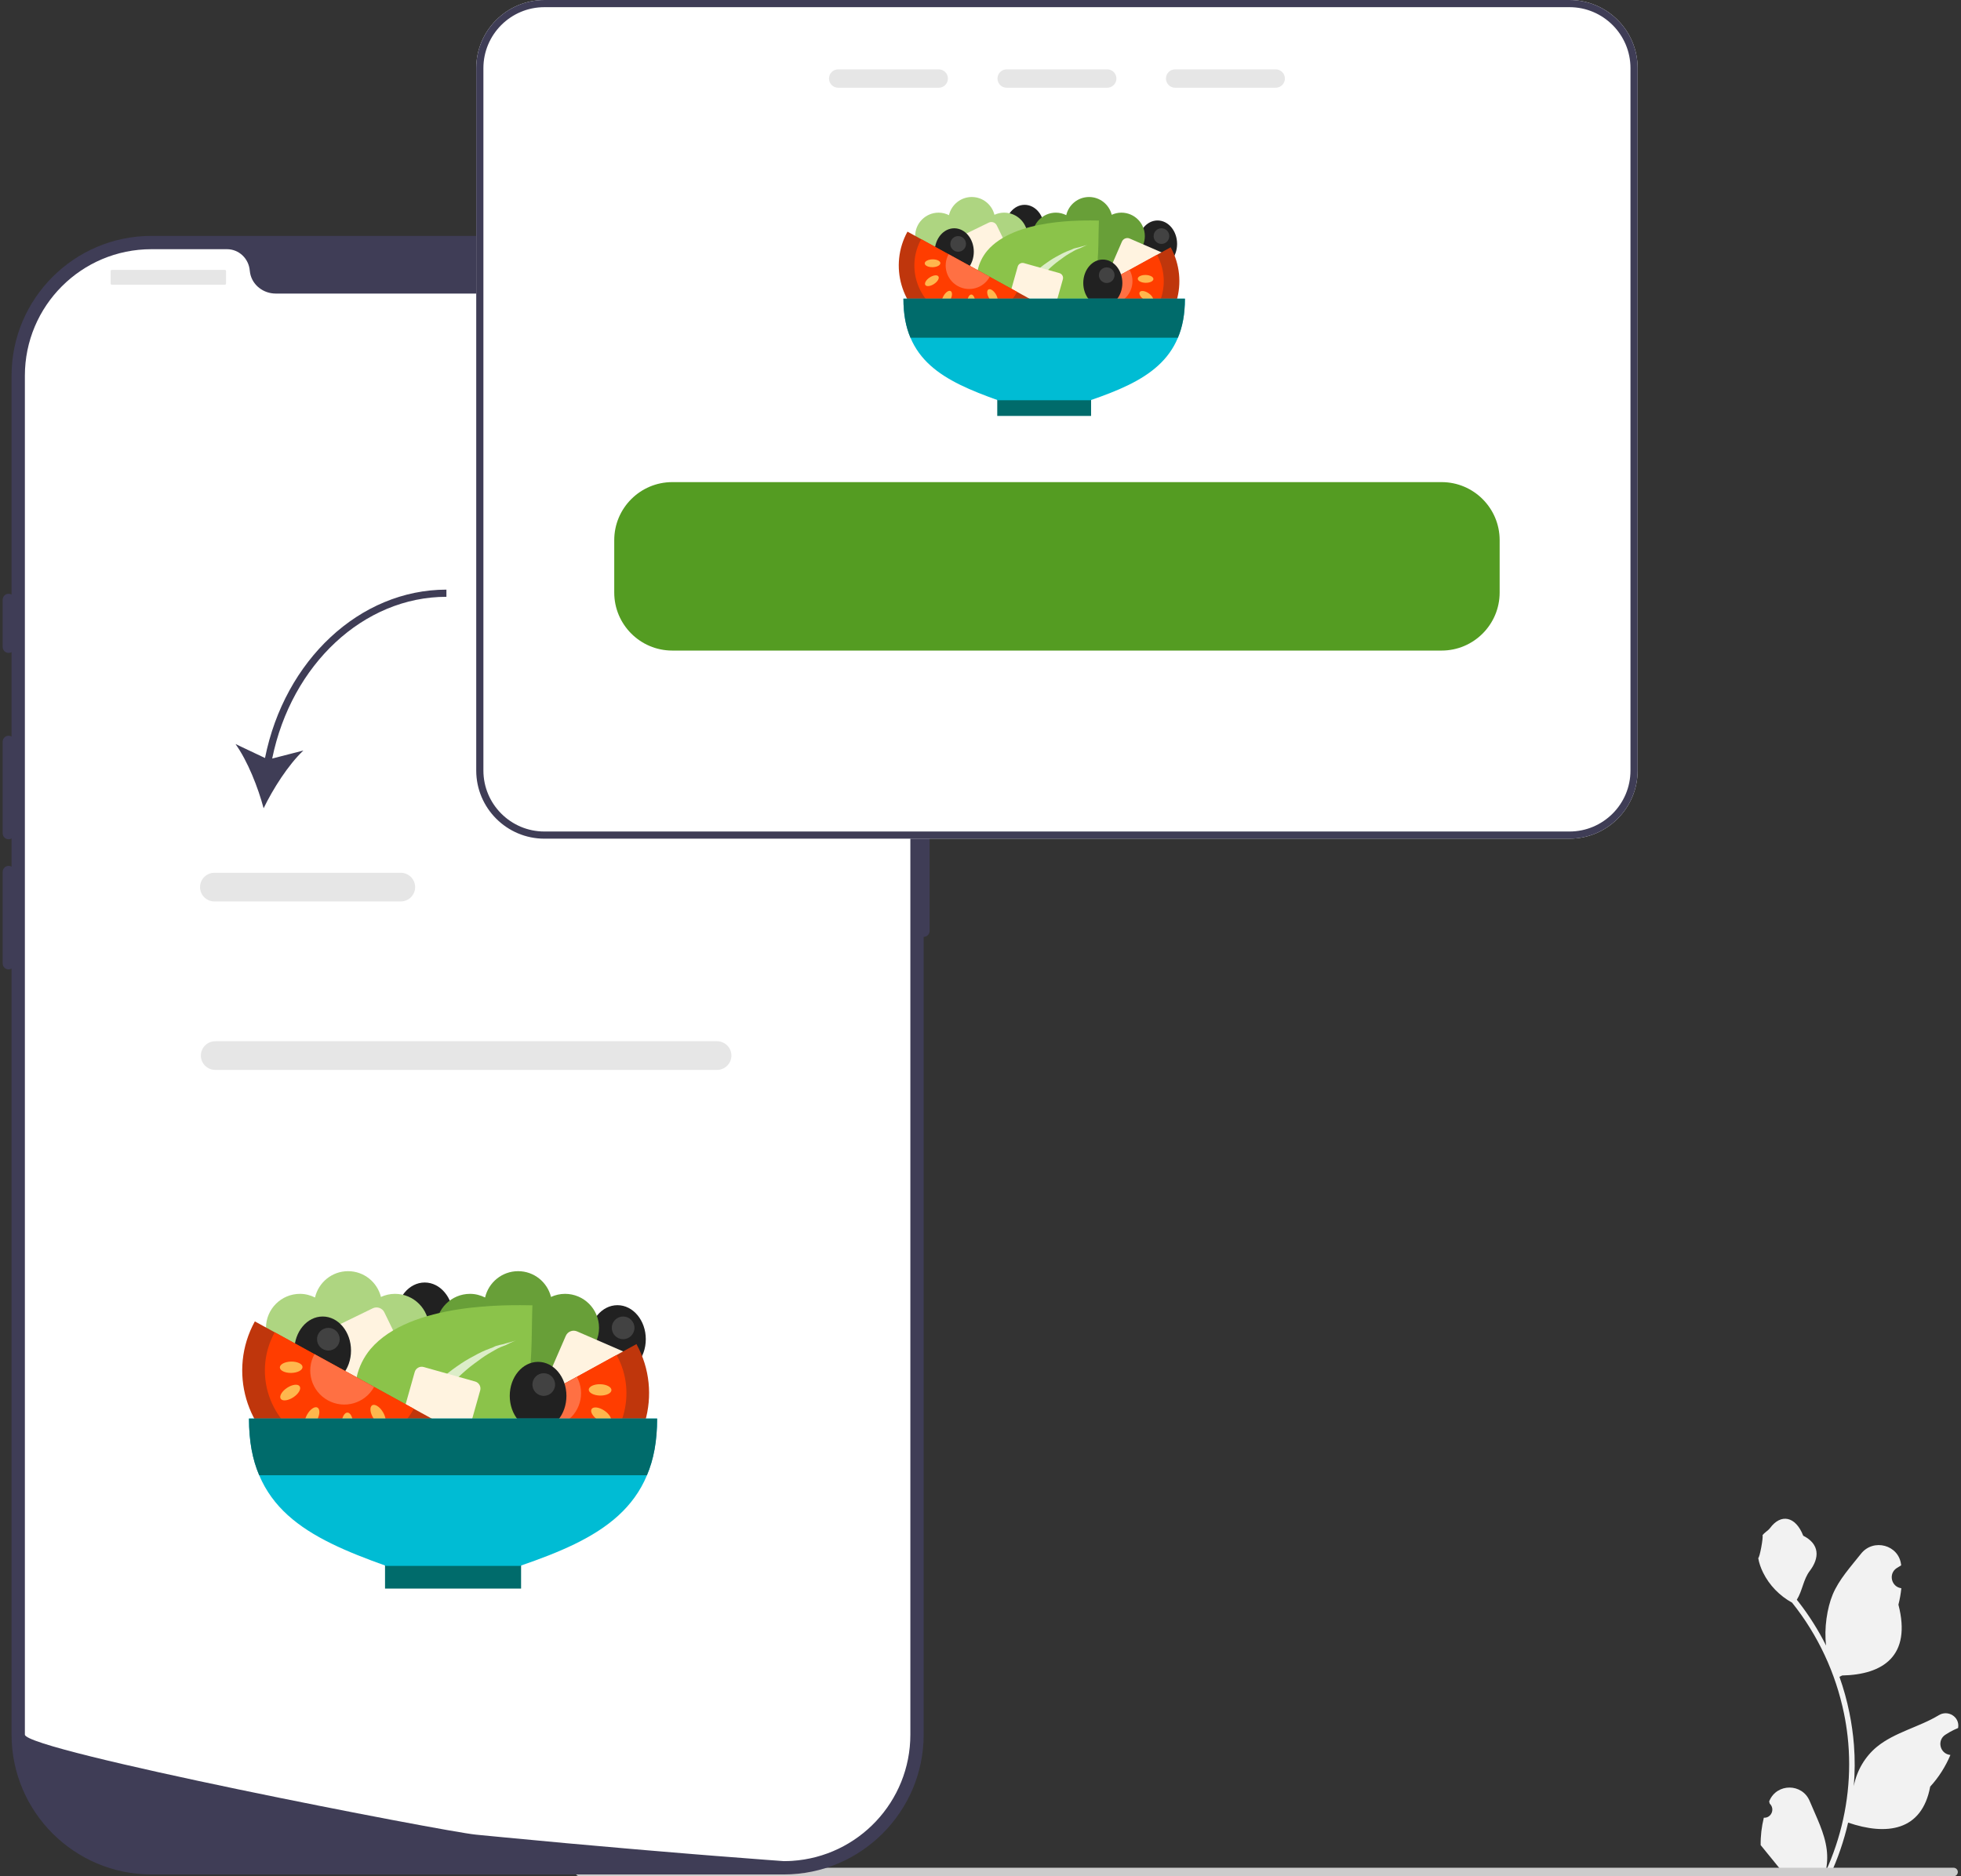 <?xml version="1.0" encoding="utf-8"?>
<svg width="209" height="200" viewBox="0 0 209 200" fill="none" xmlns="http://www.w3.org/2000/svg">
  <rect x="0" y="0" width="209" height="200" fill="#333333" stroke="none"/>
  <defs>
    <clipPath id="clip_path_1">
      <rect width="208.429" height="200" />
    </clipPath>
  </defs>
  <g>
    <g clip-path="url(#clip_path_1)" transform="translate(0.286 0)">
      <g>
        <path d="M0.597 31.871C1.386 31.921 1.823 30.94 1.226 30.368C1.226 30.368 1.166 30.132 1.166 30.132C1.174 30.113 1.182 30.094 1.19 30.076C1.988 28.172 4.693 28.185 5.484 30.091C6.187 31.783 7.081 33.478 7.301 35.267C7.4 36.056 7.356 36.861 7.18 37.635C8.826 34.04 9.692 30.114 9.692 26.166C9.692 25.174 9.638 24.182 9.527 23.193C9.436 22.383 9.31 21.579 9.147 20.782C8.266 16.474 6.359 12.37 3.607 8.943C2.285 8.22 1.182 7.089 0.516 5.735C0.276 5.246 0.089 4.721 0 4.185C0.15 4.205 0.567 1.912 0.454 1.772C0.664 1.454 1.039 1.295 1.268 0.985C2.408 -0.56 3.977 -0.29 4.797 1.809C6.547 2.692 6.564 4.158 5.49 5.567C4.807 6.464 4.713 7.677 4.113 8.637C4.175 8.716 4.239 8.792 4.301 8.871C5.432 10.322 6.41 11.882 7.235 13.52C7.002 11.699 7.346 9.505 7.933 8.091C8.601 6.48 9.853 5.123 10.955 3.73C12.279 2.057 14.995 2.787 15.228 4.908C15.23 4.929 15.232 4.949 15.235 4.97C15.071 5.062 14.91 5.16 14.754 5.264C13.86 5.855 14.169 7.241 15.228 7.404C15.228 7.404 15.252 7.408 15.252 7.408C15.193 7.997 15.091 8.582 14.943 9.157C16.358 14.627 13.304 16.619 8.945 16.708C8.849 16.757 8.755 16.807 8.658 16.854C9.1 18.097 9.453 19.373 9.715 20.666C9.949 21.808 10.112 22.963 10.203 24.123C10.317 25.586 10.307 27.057 10.183 28.518C10.183 28.518 10.191 28.466 10.191 28.466C10.504 26.857 11.378 25.354 12.646 24.313C14.536 22.761 17.205 22.189 19.243 20.942C20.225 20.341 21.482 21.117 21.311 22.255C21.311 22.255 21.302 22.309 21.302 22.309C20.999 22.433 20.703 22.576 20.416 22.736C20.253 22.829 20.092 22.927 19.936 23.03C19.042 23.622 19.351 25.007 20.41 25.171C20.41 25.171 20.434 25.174 20.434 25.174C20.451 25.177 20.466 25.179 20.483 25.182C19.962 26.418 19.237 27.565 18.329 28.555C17.445 33.329 13.647 33.782 9.584 32.392C9.584 32.392 9.581 32.392 9.581 32.392C9.137 34.326 8.488 36.217 7.654 38.018C7.654 38.018 0.77 38.018 0.77 38.018C0.745 37.941 0.723 37.862 0.701 37.786C1.337 37.825 1.979 37.788 2.606 37.672C2.095 37.046 1.584 36.414 1.073 35.787C1.061 35.775 1.051 35.763 1.041 35.75C0.782 35.429 0.52 35.111 0.261 34.79C0.261 34.79 0.261 34.79 0.261 34.79C0.245 33.805 0.363 32.824 0.597 31.871C0.597 31.871 0.597 31.871 0.597 31.871C0.597 31.871 0.597 31.871 0.597 31.871Z" fill="#F2F2F2" transform="translate(187.102 161.889)" />
        <path d="M0 0.454C0 0.707 0.202 0.909 0.455 0.909C0.455 0.909 146.888 0.909 146.888 0.909C147.14 0.909 147.343 0.707 147.343 0.454C147.343 0.202 147.14 0 146.888 0C146.888 0 0.455 0 0.455 0C0.202 0 0 0.202 0 0.454Z" fill="#CCCCCC" transform="translate(61.033 199.091)" />
        <path d="M14.905 174.661C6.686 174.661 0 167.975 0 159.756C0 159.756 0 14.905 0 14.905C0 6.686 6.686 0 14.905 0C14.905 0 82.307 0 82.307 0C90.525 0 97.211 6.686 97.211 14.905C97.211 14.905 97.211 159.756 97.211 159.756C97.211 167.975 90.525 174.661 82.307 174.661C82.307 174.661 14.905 174.661 14.905 174.661Z" fill="#3F3D56" transform="translate(0.946 25.145)" />
        <path d="M0.631 0C0.283 0 0 0.283 0 0.631C0 0.631 0 20.808 0 20.808C0 21.156 0.283 21.439 0.631 21.439C0.978 21.439 1.261 21.156 1.261 20.808C1.261 20.808 1.261 0.631 1.261 0.631C1.261 0.283 0.978 0 0.631 0Z" fill="#3F3D56" transform="translate(97.527 78.426)" />
        <path d="M94.374 158.336C94.374 165.489 88.806 171.341 81.766 171.795C81.766 171.795 81.763 171.795 81.763 171.795C81.659 171.801 81.555 171.807 81.448 171.811C81.262 171.82 81.076 171.823 80.887 171.823C80.887 171.823 80.193 171.773 78.925 171.678C77.645 171.584 75.782 171.442 73.459 171.256C72.762 171.202 72.027 171.142 71.252 171.079C69.707 170.953 68.011 170.814 66.192 170.657C65.467 170.597 64.716 170.531 63.95 170.464C60.034 170.127 55.649 169.733 51.024 169.285C50.242 169.213 49.454 169.137 48.659 169.058C48.451 169.036 48.24 169.017 48.029 168.995C44.731 168.671 0 160.026 0 158.336C0 158.336 0 13.487 0 13.487C0 6.037 6.037 0 13.487 0C13.487 0 21.539 0 21.539 0C22.826 0 23.86 1.002 23.97 2.286C23.98 2.371 23.989 2.456 24.005 2.541C24.238 3.83 25.42 4.729 26.732 4.729C26.732 4.729 67.642 4.729 67.642 4.729C68.954 4.729 70.136 3.83 70.369 2.541C70.385 2.456 70.394 2.371 70.404 2.286C70.514 1.002 71.548 0 72.835 0C72.835 0 80.887 0 80.887 0C88.336 0 94.374 6.037 94.374 13.487C94.374 13.487 94.374 158.336 94.374 158.336Z" fill="#FFFFFF" transform="translate(2.365 26.563)" />
        <path d="M0.631 0C0.283 0 0 0.283 0 0.63C0 0.63 0 5.675 0 5.675C0 6.023 0.283 6.305 0.631 6.305C0.978 6.305 1.261 6.023 1.261 5.675C1.261 5.675 1.261 0.63 1.261 0.63C1.261 0.283 0.978 0 0.631 0Z" fill="#3F3D56" transform="translate(0 63.293)" />
        <path d="M0.631 0C0.283 0 0 0.283 0 0.631C0 0.631 0 10.404 0 10.404C0 10.752 0.283 11.035 0.631 11.035C0.978 11.035 1.261 10.752 1.261 10.404C1.261 10.404 1.261 0.631 1.261 0.631C1.261 0.283 0.978 0 0.631 0Z" fill="#3F3D56" transform="translate(0 78.426)" />
        <path d="M0.631 0C0.283 0 0 0.283 0 0.631C0 0.631 0 10.404 0 10.404C0 10.752 0.283 11.035 0.631 11.035C0.978 11.035 1.261 10.752 1.261 10.404C1.261 10.404 1.261 0.631 1.261 0.631C1.261 0.283 0.978 0 0.631 0Z" fill="#3F3D56" transform="translate(0 92.298)" />
        <path d="M0.118 0C0.053 0 0 0.053 0 0.118C0 0.118 0 1.458 0 1.458C0 1.523 0.053 1.576 0.118 1.576C0.118 1.576 12.177 1.576 12.177 1.576C12.243 1.576 12.296 1.523 12.296 1.458C12.296 1.458 12.296 0.118 12.296 0.118C12.296 0.053 12.243 0 12.177 0C12.177 0 0.118 0 0.118 0Z" fill="#E6E6E6" transform="translate(11.507 28.771)" />
        <path d="M1.261 2.522C1.958 2.522 2.522 1.958 2.522 1.261C2.522 0.565 1.958 0 1.261 0C0.565 0 0 0.565 0 1.261C0 1.958 0.565 2.522 1.261 2.522Z" fill="#E6E6E6" transform="translate(75.93 27.825)" />
        <path d="M1.261 2.522C1.958 2.522 2.522 1.958 2.522 1.261C2.522 0.565 1.958 0 1.261 0C0.565 0 0 0.565 0 1.261C0 1.958 0.565 2.522 1.261 2.522Z" fill="#E6E6E6" transform="translate(79.398 27.825)" />
        <path d="M1.261 2.522C1.958 2.522 2.522 1.958 2.522 1.261C2.522 0.565 1.958 0 1.261 0C0.565 0 0 0.565 0 1.261C0 1.958 0.565 2.522 1.261 2.522Z" fill="#E6E6E6" transform="translate(82.866 27.825)" />
        <path d="M1.528 3.056C0.686 3.056 0 2.37 0 1.528C0 0.685 0.686 0 1.528 0C1.528 0 55.014 0 55.014 0C55.857 0 56.542 0.685 56.542 1.528C56.542 2.37 55.857 3.056 55.014 3.056C55.014 3.056 1.528 3.056 1.528 3.056Z" fill="#E6E6E6" transform="translate(21.123 110.99)" />
        <path d="M7.266 0C3.259 0 0 3.259 0 7.266C0 7.266 0 82.132 0 82.132C0 86.139 3.259 89.398 7.266 89.398C7.266 89.398 116.515 89.398 116.515 89.398C120.523 89.398 123.782 86.139 123.782 82.132C123.782 82.132 123.782 7.266 123.782 7.266C123.782 3.259 120.523 0 116.515 0C116.515 0 7.266 0 7.266 0Z" fill="#FFFFFF" transform="translate(50.47 0)" />
        <path d="M7.266 0C3.259 0 0 3.259 0 7.266C0 7.266 0 82.132 0 82.132C0 86.139 3.259 89.398 7.266 89.398C7.266 89.398 116.515 89.398 116.515 89.398C120.523 89.398 123.782 86.139 123.782 82.132C123.782 82.132 123.782 7.266 123.782 7.266C123.782 3.259 120.523 0 116.515 0C116.515 0 7.266 0 7.266 0ZM123.018 82.132C123.018 85.719 120.103 88.634 116.515 88.634C116.515 88.634 7.266 88.634 7.266 88.634C3.679 88.634 0.764 85.719 0.764 82.132C0.764 82.132 0.764 7.266 0.764 7.266C0.764 3.679 3.679 0.764 7.266 0.764C7.266 0.764 116.515 0.764 116.515 0.764C120.103 0.764 123.018 3.679 123.018 7.266C123.018 7.266 123.018 82.132 123.018 82.132Z" fill="#3F3D56" transform="translate(50.47 0)" />
        <path d="M0.978 0C0.439 0 0 0.439 0 0.978C0 1.521 0.439 1.96 0.978 1.96C0.978 1.96 11.698 1.96 11.698 1.96C12.236 1.96 12.676 1.521 12.676 0.978C12.676 0.439 12.236 0 11.698 0C11.698 0 0.978 0 0.978 0Z" fill="#E6E6E6" transform="translate(88.067 7.393)" />
        <path d="M0.978 0C0.439 0 0 0.439 0 0.978C0 1.521 0.439 1.96 0.978 1.96C0.978 1.96 11.698 1.96 11.698 1.96C12.237 1.96 12.676 1.521 12.676 0.978C12.676 0.439 12.237 0 11.698 0C11.698 0 0.978 0 0.978 0Z" fill="#E6E6E6" transform="translate(106.023 7.393)" />
        <path d="M0.978 0C0.439 0 0 0.439 0 0.978C0 1.521 0.439 1.96 0.978 1.96C0.978 1.96 11.698 1.96 11.698 1.96C12.237 1.96 12.676 1.521 12.676 0.978C12.676 0.439 12.237 0 11.698 0C11.698 0 0.978 0 0.978 0Z" fill="#E6E6E6" transform="translate(123.979 7.393)" />
        <path d="M6.185 0C2.774 0 0 2.774 0 6.185C0 6.185 0 11.771 0 11.771C0 15.182 2.774 17.956 6.185 17.956C6.185 17.956 88.18 17.956 88.18 17.956C91.591 17.956 94.365 15.182 94.365 11.771C94.365 11.771 94.365 6.185 94.365 6.185C94.365 2.774 91.591 0 88.18 0C88.18 0 6.185 0 6.185 0Z" fill="#549C22" transform="translate(65.179 51.391)" />
        <path d="M0 16.457C1.29 18.257 2.401 21.068 2.996 23.305C4.003 21.221 5.627 18.672 7.234 17.149C7.234 17.149 3.911 18.004 3.911 18.004C5.959 7.969 13.66 0.764 22.48 0.764C22.48 0.764 22.48 0 22.48 0C13.268 0 5.235 7.506 3.144 17.947C3.144 17.947 0 16.457 0 16.457Z" fill="#3F3D56" transform="translate(24.813 62.852)" />
        <path d="M1.528 3.056C0.686 3.056 0 2.371 0 1.528C0 0.686 0.686 0 1.528 0C1.528 0 21.394 0 21.394 0C22.237 0 22.923 0.686 22.923 1.528C22.923 2.371 22.237 3.056 21.394 3.056C21.394 3.056 1.528 3.056 1.528 3.056Z" fill="#E6E6E6" transform="translate(21.035 93.034)" />
      </g>
      <g transform="translate(91 11)">
        <path d="M0 2.5C0 1.119 0.933 0 2.083 0C3.234 0 4.167 1.119 4.167 2.5C4.167 3.881 3.234 5 2.083 5C0.933 5 0 3.881 0 2.5Z" fill="#212121" fill-rule="evenodd" transform="translate(30 12.5)" />
        <path d="M0 0.833C0 0.373 0.373 0 0.833 0C1.294 0 1.667 0.373 1.667 0.833C1.667 1.294 1.294 1.667 0.833 1.667C0.373 1.667 0 1.294 0 0.833Z" fill="#424242" fill-rule="evenodd" transform="translate(31.667 13.333)" />
        <path d="M0 2.5C0 1.119 0.933 0 2.083 0C3.234 0 4.167 1.119 4.167 2.5C4.167 3.881 3.234 5 2.083 5C0.933 5 0 3.881 0 2.5Z" fill="#212121" fill-rule="evenodd" transform="translate(15.833 10.833)" />
        <path d="M11.979 4.166C11.979 2.786 10.86 1.667 9.48 1.667C9.112 1.667 8.765 1.751 8.45 1.894C8.178 0.807 7.203 0 6.032 0C4.848 0 3.86 0.828 3.603 1.934C3.269 1.768 2.897 1.667 2.499 1.667C1.119 1.667 0 2.786 0 4.166C0 4.897 0.319 5.548 0.82 6.006C0.793 6.188 0.776 6.372 0.776 6.56C0.776 9.035 3.129 11.042 6.032 11.042C8.936 11.042 11.289 9.035 11.289 6.56C11.289 6.35 11.267 6.146 11.233 5.943C11.693 5.491 11.979 4.862 11.979 4.166Z" fill="#AED581" transform="translate(6.25 10)" />
        <path d="M11.979 4.166C11.979 2.786 10.86 1.667 9.48 1.667C9.112 1.667 8.765 1.751 8.45 1.894C8.178 0.807 7.203 0 6.032 0C4.848 0 3.86 0.828 3.603 1.934C3.269 1.768 2.897 1.667 2.499 1.667C1.119 1.667 0 2.786 0 4.166C0 4.897 0.319 5.548 0.82 6.006C0.793 6.188 0.776 6.372 0.776 6.56C0.776 9.035 3.129 11.042 6.032 11.042C8.936 11.042 11.289 9.035 11.289 6.56C11.289 6.35 11.267 6.146 11.233 5.943C11.693 5.491 11.979 4.862 11.979 4.166Z" fill="#689F38" transform="translate(18.75 10)" />
        <path d="M0.38 3.874C0.06 3.735 -0.087 3.363 0.053 3.043C0.053 3.043 1.209 0.38 1.209 0.38C1.348 0.06 1.721 -0.087 2.041 0.053C2.041 0.053 5.468 1.541 5.468 1.541C5.788 1.68 5.934 2.053 5.795 2.373C5.795 2.373 4.638 5.035 4.638 5.035C4.499 5.355 4.127 5.502 3.807 5.363C3.807 5.363 0.38 3.874 0.38 3.874Z" fill="#FFF3E0" transform="translate(27.077 14.376)" />
        <path d="M2.184 5.437C1.866 5.592 1.481 5.46 1.326 5.141C1.326 5.141 0.065 2.549 0.065 2.549C-0.09 2.231 0.042 1.846 0.361 1.691C0.361 1.691 3.703 0.065 3.703 0.065C4.021 -0.09 4.406 0.042 4.561 0.361C4.561 0.361 5.822 2.953 5.822 2.953C5.978 3.271 5.846 3.656 5.526 3.811C5.526 3.811 2.184 5.437 2.184 5.437Z" fill="#FFF3E0" transform="translate(10.389 12.666)" />
        <path d="M0 7.225C1.995 10.854 6.556 12.18 10.185 10.185C13.814 8.19 15.14 3.629 13.145 0C13.145 0 0 7.225 0 7.225Z" fill="#BF360C" transform="translate(20.336 15.359)" />
        <path d="M3.8147e-06 5.619C1.553 8.445 5.096 9.475 7.922 7.922C10.748 6.368 11.777 2.826 10.224 0C10.224 0 3.8147e-06 5.619 3.8147e-06 5.619Z" fill="#FF3D00" transform="translate(21.797 16.162)" />
        <path d="M0 2.408C0.667 3.621 2.183 4.062 3.395 3.395C4.607 2.728 5.048 1.212 4.382 0C4.382 0 0 2.408 0 2.408Z" fill="#FF7043" transform="translate(24.718 17.768)" />
        <path d="M0.178 0.958C-0.044 0.555 -0.06 0.138 0.141 0.027C0.343 -0.084 0.686 0.154 0.908 0.557C1.129 0.96 1.146 1.377 0.944 1.488C0.742 1.599 0.399 1.362 0.178 0.958Z" fill="#FFB74D" fill-rule="evenodd" transform="translate(28.738 21.663)" />
        <path d="M0 0.84C-0.007 0.38 0.173 0.004 0.404 2.67029e-05C0.634 -0.004 0.826 0.366 0.833 0.827C0.841 1.287 0.66 1.663 0.43 1.666C0.2 1.67 0.008 1.3 0 0.84Z" fill="#FFB74D" fill-rule="evenodd" transform="translate(26.272 22.062)" />
        <path d="M0.504 0.923C0.12 0.671 -0.09 0.31 0.037 0.117C0.163 -0.075 0.577 -0.026 0.962 0.227C1.347 0.48 1.556 0.841 1.43 1.033C1.303 1.225 0.889 1.176 0.504 0.923Z" fill="#FFB74D" fill-rule="evenodd" transform="translate(30.149 20.017)" />
        <path d="M0.824 0.834C0.364 0.824 -0.005 0.63 4.76837e-05 0.399C0.005 0.169 0.382 -0.009 0.842 0C1.302 0.01 1.671 0.204 1.666 0.434C1.662 0.665 1.285 0.843 0.824 0.834Z" fill="#FFB74D" fill-rule="evenodd" transform="translate(29.976 18.311)" />
        <path d="M1.122 3.225C4.062 -0.23 11.356 -0.012 13.023 0.01C12.892 2.838 13.348 8.996 10.007 11.989C7.616 14.1 4.863 13.864 3.265 9.942C-0.142 9.525 -0.928 5.695 1.122 3.225Z" fill="#8BC34A" transform="translate(12.81 12.5)" />
        <path d="M0 10.762C0 10.762 0.273 10.66 0.787 10.531C1.081 10.483 1.224 10.367 1.478 10.21C1.697 10.128 2.004 9.951 2.347 9.697C2.49 9.582 2.689 9.445 2.833 9.328C2.976 9.213 3.175 9.076 3.353 8.884C3.674 8.577 4.03 8.194 4.386 7.811C4.742 7.428 5.077 6.991 5.412 6.553C5.748 6.116 6.138 5.657 6.528 5.2C6.918 4.742 7.308 4.284 7.719 3.881C8.13 3.478 8.52 3.02 8.951 2.671C9.362 2.268 9.813 1.974 10.21 1.701C10.607 1.427 11.079 1.188 11.442 0.99C11.859 0.772 12.188 0.648 12.571 0.505C12.878 0.327 13.193 0.334 13.467 0.232C13.98 0.102 14.253 0 14.253 0C14.253 0 13.98 0.102 13.508 0.342C13.288 0.423 12.96 0.547 12.707 0.703C12.399 0.881 12.036 1.079 11.694 1.332C11.352 1.584 10.955 1.857 10.579 2.186C10.203 2.514 9.827 2.842 9.491 3.279C9.135 3.662 8.799 4.099 8.464 4.537C8.128 4.974 7.814 5.467 7.499 5.958C7.184 6.451 6.869 6.942 6.609 7.414C6.294 7.907 6.034 8.378 5.719 8.87C5.404 9.363 5.069 9.8 4.713 10.182C4.534 10.374 4.357 10.565 4.178 10.757C4 10.948 3.822 11.139 3.624 11.276C3.248 11.604 2.926 11.912 2.563 12.109C2.221 12.362 1.858 12.56 1.64 12.642C1.093 12.847 0.819 12.949 0.819 12.949C0.819 12.949 0 10.762 0 10.762Z" fill="#DCEDC8" transform="translate(10.383 15.086)" />
        <path d="M0.39 4.03C0.105 3.95 -0.06 3.655 0.02 3.37C0.02 3.37 0.86 0.39 0.86 0.39C0.94 0.105 1.236 -0.06 1.521 0.02C1.521 0.02 5.302 1.086 5.302 1.086C5.587 1.166 5.753 1.462 5.672 1.747C5.672 1.747 4.832 4.726 4.832 4.726C4.752 5.01 4.456 5.176 4.171 5.096C4.171 5.096 0.39 4.03 0.39 4.03Z" fill="#FFF3E0" transform="translate(16.32 17.025)" />
        <path d="M0 2.5C0 1.119 0.933 0 2.083 0C3.234 0 4.167 1.119 4.167 2.5C4.167 3.881 3.234 5 2.083 5C0.933 5 0 3.881 0 2.5Z" fill="#212121" fill-rule="evenodd" transform="translate(24.167 16.667)" />
        <path d="M0 0.833C0 0.373 0.373 0 0.833 0C1.294 0 1.667 0.373 1.667 0.833C1.667 1.294 1.294 1.667 0.833 1.667C0.373 1.667 0 1.294 0 0.833Z" fill="#424242" fill-rule="evenodd" transform="translate(25.833 17.5)" />
        <path d="M0 2.5C0 1.119 0.933 0 2.083 0C3.234 0 4.167 1.119 4.167 2.5C4.167 3.881 3.234 5 2.083 5C0.933 5 0 3.881 0 2.5Z" fill="#212121" fill-rule="evenodd" transform="translate(8.333 13.333)" />
        <path d="M0 0.833C0 0.373 0.373 0 0.833 0C1.294 0 1.667 0.373 1.667 0.833C1.667 1.294 1.294 1.667 0.833 1.667C0.373 1.667 0 1.294 0 0.833Z" fill="#424242" fill-rule="evenodd" transform="translate(10 14.167)" />
        <g transform="translate(4.503 13.692)">
          <path d="M14.074 7.226C12.079 10.855 7.518 12.181 3.889 10.186C0.26 8.191 -1.066 3.63 0.928 0C0.928 0 14.074 7.226 14.074 7.226Z" fill="#BF360C" />
          <path d="M10.948 5.619C9.394 8.445 5.852 9.475 3.026 7.922C0.2 6.368 -0.83 2.826 0.724 0C0.724 0 10.948 5.619 10.948 5.619Z" fill="#FF3D00" transform="translate(1.665 0.803)" />
          <path d="M4.692 2.408C4.026 3.621 2.51 4.062 1.297 3.395C0.085 2.728 -0.356 1.212 0.311 0C0.311 0 4.692 2.408 4.692 2.408Z" fill="#FF7043" transform="translate(5 2.409)" />
          <path d="M0.141 1.488C-0.06 1.377 -0.044 0.96 0.178 0.557C0.399 0.154 0.742 -0.084 0.944 0.027C1.146 0.138 1.129 0.555 0.908 0.958C0.686 1.362 0.343 1.599 0.141 1.488Z" fill="#FFB74D" fill-rule="evenodd" transform="translate(4.586 6.308)" />
          <path d="M0.404 1.666C0.173 1.663 -0.007 1.287 0 0.827C0.008 0.366 0.2 -0.004 0.43 2.71797e-05C0.66 0.004 0.841 0.38 0.833 0.84C0.826 1.3 0.634 1.67 0.404 1.666Z" fill="#FFB74D" fill-rule="evenodd" transform="translate(7.304 6.704)" />
          <path d="M0.203 0.961C-0.035 0.567 -0.069 0.151 0.128 0.032C0.325 -0.087 0.678 0.135 0.916 0.529C1.155 0.923 1.188 1.338 0.992 1.458C0.795 1.577 0.442 1.354 0.203 0.961Z" fill="#FFB74D" fill-rule="evenodd" transform="translate(9.425 6.134)" />
          <path d="M0.037 1.033C-0.09 0.841 0.12 0.48 0.504 0.227C0.889 -0.026 1.303 -0.075 1.43 0.117C1.556 0.31 1.347 0.671 0.962 0.923C0.578 1.176 0.163 1.225 0.037 1.033Z" fill="#FFB74D" fill-rule="evenodd" transform="translate(2.795 4.656)" />
          <path d="M4.29153e-05 0.434C-0.005 0.204 0.365 0.01 0.825 0C1.285 -0.009 1.662 0.17 1.666 0.4C1.671 0.63 1.302 0.824 0.842 0.834C0.381 0.843 0.005 0.664 4.29153e-05 0.434Z" fill="#FFB74D" fill-rule="evenodd" transform="translate(2.767 2.954)" />
        </g>
        <path d="M0 0C0 0 10 0 10 0L10 3.333L0 3.333C0 3.333 0 0 0 0Z" fill="#006B6B" transform="translate(15 30)" />
        <path d="M0 0C0 6.583 4.25 8.75 10.083 10.833C10.083 10.833 19.917 10.833 19.917 10.833C25.75 8.833 30 6.583 30 0C30 0 0 0 0 0Z" fill="#00BCD4" transform="translate(5 20.833)" />
        <path d="M29.25 4.167C29.75 3 30 1.667 30 0C30 0 0 0 0 0C0 1.667 0.25 3 0.75 4.167C0.75 4.167 29.25 4.167 29.25 4.167Z" fill="#006B6B" transform="translate(5 20.833)" />
      </g>
      <g transform="translate(19 121)">
        <path d="M0 3.625C0 1.623 1.352 0 3.021 0C4.689 0 6.042 1.623 6.042 3.625C6.042 5.627 4.689 7.25 3.021 7.25C1.352 7.25 0 5.627 0 3.625Z" fill="#212121" fill-rule="evenodd" transform="translate(43.5 18.125)" />
        <path d="M0 1.208C0 0.541 0.541 0 1.208 0C1.876 0 2.417 0.541 2.417 1.208C2.417 1.876 1.876 2.417 1.208 2.417C0.541 2.417 0 1.876 0 1.208Z" fill="#424242" fill-rule="evenodd" transform="translate(45.917 19.333)" />
        <path d="M0 3.625C0 1.623 1.352 0 3.021 0C4.689 0 6.042 1.623 6.042 3.625C6.042 5.627 4.689 7.25 3.021 7.25C1.352 7.25 0 5.627 0 3.625Z" fill="#212121" fill-rule="evenodd" transform="translate(22.958 15.708)" />
        <path d="M17.37 6.04C17.37 4.039 15.747 2.417 13.746 2.417C13.212 2.417 12.709 2.539 12.252 2.747C11.859 1.171 10.445 0 8.747 0C7.029 0 5.597 1.2 5.225 2.805C4.74 2.564 4.201 2.417 3.624 2.417C1.623 2.417 0 4.039 0 6.04C0 7.1 0.463 8.045 1.189 8.708C1.15 8.973 1.125 9.24 1.125 9.512C1.125 13.101 4.537 16.01 8.747 16.01C12.957 16.01 16.369 13.101 16.369 9.512C16.369 9.207 16.337 8.911 16.288 8.618C16.955 7.962 17.37 7.049 17.37 6.04Z" fill="#AED581" transform="translate(9.063 14.5)" />
        <path d="M17.37 6.04C17.37 4.039 15.747 2.417 13.746 2.417C13.212 2.417 12.709 2.539 12.252 2.747C11.859 1.171 10.445 0 8.747 0C7.029 0 5.597 1.2 5.225 2.805C4.74 2.564 4.201 2.417 3.624 2.417C1.623 2.417 0 4.039 0 6.04C0 7.1 0.463 8.045 1.189 8.708C1.15 8.973 1.125 9.24 1.125 9.512C1.125 13.101 4.537 16.01 8.747 16.01C12.957 16.01 16.369 13.101 16.369 9.512C16.369 9.207 16.337 8.911 16.288 8.618C16.955 7.962 17.37 7.049 17.37 6.04Z" fill="#689F38" transform="translate(27.188 14.5)" />
        <path d="M0.551 5.618C0.087 5.416 -0.126 4.876 0.076 4.412C0.076 4.412 1.753 0.551 1.753 0.551C1.955 0.087 2.495 -0.126 2.959 0.076C2.959 0.076 7.928 2.234 7.928 2.234C8.392 2.436 8.605 2.976 8.403 3.44C8.403 3.44 6.726 7.301 6.726 7.301C6.524 7.765 5.984 7.978 5.52 7.776C5.52 7.776 0.551 5.618 0.551 5.618Z" fill="#FFF3E0" transform="translate(39.261 20.845)" />
        <path d="M3.167 7.884C2.705 8.109 2.148 7.917 1.923 7.455C1.923 7.455 0.094 3.696 0.094 3.696C-0.131 3.234 0.061 2.677 0.523 2.453C0.523 2.453 5.37 0.094 5.37 0.094C5.831 -0.131 6.388 0.061 6.613 0.523C6.613 0.523 8.442 4.282 8.442 4.282C8.668 4.744 8.476 5.301 8.013 5.525C8.013 5.525 3.167 7.884 3.167 7.884Z" fill="#FFF3E0" transform="translate(15.065 18.366)" />
        <path d="M0 10.476C2.893 15.739 9.506 17.661 14.768 14.768C20.03 11.876 21.953 5.262 19.06 0C19.06 0 0 10.476 0 10.476Z" fill="#BF360C" transform="translate(29.487 22.271)" />
        <path d="M7.62939e-06 8.148C2.252 12.245 7.389 13.739 11.486 11.486C15.584 9.234 17.077 4.097 14.825 0C14.825 0 7.62939e-06 8.148 7.62939e-06 8.148Z" fill="#FF3D00" transform="translate(31.605 23.434)" />
        <path d="M0 3.492C0.967 5.25 3.165 5.889 4.923 4.923C6.681 3.956 7.32 1.758 6.353 0C6.353 0 0 3.492 0 3.492Z" fill="#FF7043" transform="translate(35.84 25.763)" />
        <path d="M0.257 1.389C-0.064 0.805 -0.088 0.2 0.205 0.04C0.497 -0.121 0.995 0.223 1.316 0.807C1.638 1.392 1.661 1.997 1.369 2.157C1.077 2.318 0.579 1.974 0.257 1.389Z" fill="#FFB74D" fill-rule="evenodd" transform="translate(41.67 31.412)" />
        <path d="M0 1.218C-0.01 0.551 0.252 0.005 0.585 4.00543e-05C0.919 -0.005 1.198 0.531 1.208 1.199C1.219 1.866 0.957 2.411 0.624 2.416C0.29 2.422 0.011 1.885 0 1.218Z" fill="#FFB74D" fill-rule="evenodd" transform="translate(38.095 31.99)" />
        <path d="M0.731 1.339C0.174 0.972 -0.13 0.449 0.053 0.17C0.237 -0.109 0.837 -0.037 1.395 0.329C1.953 0.696 2.256 1.219 2.073 1.498C1.89 1.777 1.289 1.705 0.731 1.339Z" fill="#FFB74D" fill-rule="evenodd" transform="translate(43.715 29.025)" />
        <path d="M1.195 1.209C0.528 1.195 -0.007 0.913 6.86646e-05 0.579C0.007 0.246 0.554 -0.013 1.221 0.001C1.888 0.015 2.423 0.296 2.416 0.63C2.409 0.964 1.863 1.223 1.195 1.209Z" fill="#FFB74D" fill-rule="evenodd" transform="translate(43.465 26.55)" />
        <path d="M1.626 4.677C5.89 -0.334 16.466 -0.018 18.884 0.015C18.693 4.115 19.355 13.044 14.511 17.384C11.043 20.444 7.052 20.102 4.734 14.416C-0.206 13.811 -1.346 8.258 1.626 4.677Z" fill="#8BC34A" transform="translate(18.575 18.124)" />
        <path d="M0 15.606C0 15.606 0.396 15.457 1.141 15.27C1.567 15.201 1.775 15.032 2.142 14.805C2.46 14.686 2.906 14.429 3.403 14.061C3.611 13.893 3.899 13.695 4.107 13.526C4.315 13.358 4.604 13.16 4.861 12.882C5.328 12.436 5.843 11.882 6.359 11.326C6.875 10.771 7.362 10.137 7.848 9.502C8.335 8.868 8.901 8.203 9.466 7.54C10.032 6.875 10.597 6.212 11.193 5.627C11.789 5.042 12.354 4.379 12.979 3.873C13.574 3.288 14.229 2.863 14.805 2.466C15.38 2.07 16.065 1.723 16.59 1.435C17.196 1.119 17.672 0.94 18.228 0.732C18.674 0.475 19.13 0.485 19.527 0.336C20.271 0.147 20.667 0 20.667 0C20.667 0 20.271 0.149 19.586 0.495C19.268 0.614 18.792 0.793 18.425 1.02C17.979 1.277 17.452 1.565 16.956 1.931C16.46 2.297 15.885 2.693 15.34 3.169C14.795 3.646 14.249 4.12 13.762 4.755C13.246 5.309 12.759 5.944 12.273 6.578C11.786 7.213 11.331 7.927 10.874 8.64C10.417 9.354 9.96 10.067 9.583 10.751C9.127 11.465 8.75 12.149 8.293 12.861C7.836 13.576 7.35 14.21 6.833 14.765C6.575 15.043 6.317 15.319 6.059 15.597C5.8 15.875 5.543 16.152 5.255 16.35C4.709 16.826 4.242 17.272 3.717 17.558C3.22 17.924 2.695 18.212 2.378 18.33C1.584 18.628 1.188 18.776 1.188 18.776C1.188 18.776 0 15.606 0 15.606Z" fill="#DCEDC8" transform="translate(15.056 21.874)" />
        <path d="M0.566 5.844C0.153 5.728 -0.088 5.299 0.03 4.886C0.03 4.886 1.248 0.566 1.248 0.566C1.364 0.153 1.793 -0.088 2.206 0.03C2.206 0.03 7.688 1.575 7.688 1.575C8.101 1.691 8.342 2.12 8.225 2.533C8.225 2.533 7.007 6.853 7.007 6.853C6.891 7.265 6.462 7.506 6.048 7.39C6.048 7.39 0.566 5.844 0.566 5.844Z" fill="#FFF3E0" transform="translate(23.665 24.687)" />
        <path d="M0 3.625C0 1.623 1.352 0 3.021 0C4.689 0 6.042 1.623 6.042 3.625C6.042 5.627 4.689 7.25 3.021 7.25C1.352 7.25 0 5.627 0 3.625Z" fill="#212121" fill-rule="evenodd" transform="translate(35.042 24.167)" />
        <path d="M0 1.208C0 0.541 0.541 0 1.208 0C1.876 0 2.417 0.541 2.417 1.208C2.417 1.876 1.876 2.417 1.208 2.417C0.541 2.417 0 1.876 0 1.208Z" fill="#424242" fill-rule="evenodd" transform="translate(37.458 25.375)" />
        <path d="M0 3.625C0 1.623 1.352 0 3.021 0C4.689 0 6.042 1.623 6.042 3.625C6.042 5.627 4.689 7.25 3.021 7.25C1.352 7.25 0 5.627 0 3.625Z" fill="#212121" fill-rule="evenodd" transform="translate(12.083 19.333)" />
        <path d="M0 1.208C0 0.541 0.541 0 1.208 0C1.876 0 2.417 0.541 2.417 1.208C2.417 1.876 1.876 2.417 1.208 2.417C0.541 2.417 0 1.876 0 1.208Z" fill="#424242" fill-rule="evenodd" transform="translate(14.5 20.542)" />
        <g transform="translate(6.529 19.853)">
          <path d="M20.407 10.477C17.514 15.74 10.901 17.662 5.639 14.77C0.376 11.877 -1.546 5.263 1.346 0C1.346 0 20.407 10.477 20.407 10.477Z" fill="#BF360C" />
          <path d="M15.874 8.148C13.622 12.245 8.485 13.739 4.388 11.486C0.29 9.234 -1.203 4.097 1.049 0C1.049 0 15.874 8.148 15.874 8.148Z" fill="#FF3D00" transform="translate(2.415 1.165)" />
          <path d="M6.804 3.492C5.837 5.25 3.639 5.889 1.881 4.923C0.123 3.956 -0.516 1.758 0.451 0C0.451 0 6.804 3.492 6.804 3.492Z" fill="#FF7043" transform="translate(7.25 3.493)" />
          <path d="M0.205 2.157C-0.088 1.997 -0.064 1.392 0.257 0.807C0.579 0.223 1.077 -0.121 1.369 0.04C1.661 0.2 1.638 0.805 1.316 1.389C0.995 1.974 0.497 2.318 0.205 2.157Z" fill="#FFB74D" fill-rule="evenodd" transform="translate(6.649 9.147)" />
          <path d="M0.585 2.416C0.252 2.411 -0.01 1.866 0 1.199C0.011 0.531 0.29 -0.005 0.624 3.91006e-05C0.957 0.005 1.219 0.551 1.208 1.218C1.198 1.885 0.919 2.422 0.585 2.416Z" fill="#FFB74D" fill-rule="evenodd" transform="translate(10.592 9.721)" />
          <path d="M0.295 1.393C-0.051 0.822 -0.1 0.22 0.186 0.047C0.471 -0.126 0.983 0.196 1.329 0.767C1.674 1.338 1.723 1.941 1.438 2.114C1.152 2.287 0.641 1.964 0.295 1.393Z" fill="#FFB74D" fill-rule="evenodd" transform="translate(13.666 8.895)" />
          <path d="M0.053 1.498C-0.13 1.219 0.174 0.696 0.731 0.329C1.289 -0.037 1.889 -0.109 2.073 0.17C2.256 0.449 1.953 0.972 1.395 1.339C0.837 1.705 0.237 1.777 0.053 1.498Z" fill="#FFB74D" fill-rule="evenodd" transform="translate(4.052 6.752)" />
          <path d="M6.24657e-05 0.629C-0.007 0.295 0.529 0.014 1.196 0C1.863 -0.013 2.41 0.247 2.416 0.58C2.423 0.914 1.887 1.195 1.22 1.209C0.553 1.222 0.007 0.962 6.24657e-05 0.629Z" fill="#FFB74D" fill-rule="evenodd" transform="translate(4.012 4.284)" />
        </g>
        <path d="M0 0C0 0 14.5 0 14.5 0L14.5 4.833L0 4.833C0 4.833 0 0 0 0Z" fill="#006B6B" transform="translate(21.75 43.5)" />
        <path d="M0 0C0 9.546 6.162 12.688 14.621 15.708C14.621 15.708 28.879 15.708 28.879 15.708C37.337 12.808 43.5 9.546 43.5 0C43.5 0 0 0 0 0Z" fill="#00BCD4" transform="translate(7.25 30.208)" />
        <path d="M42.413 6.042C43.138 4.35 43.5 2.417 43.5 0C43.5 0 0 0 0 0C0 2.417 0.362 4.35 1.087 6.042C1.087 6.042 42.413 6.042 42.413 6.042Z" fill="#006B6B" transform="translate(7.25 30.208)" />
      </g>
    </g>
  </g>
</svg>